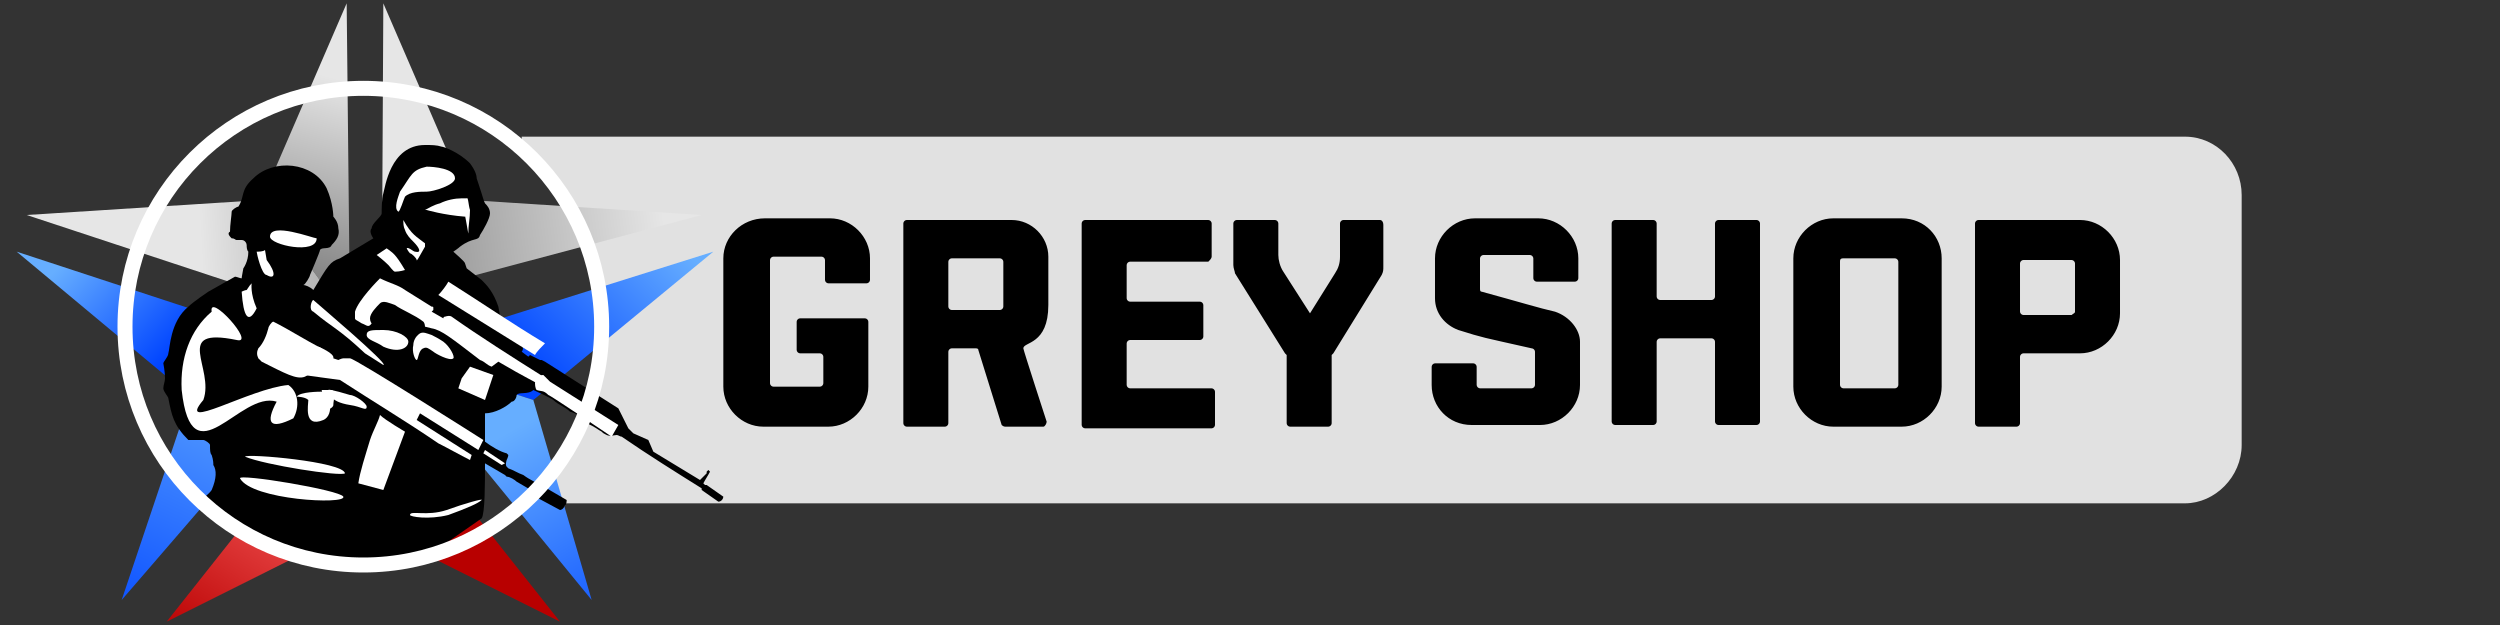 <?xml version="1.0" encoding="utf-8"?>
<!-- Generator: Adobe Illustrator 22.0.1, SVG Export Plug-In . SVG Version: 6.00 Build 0)  -->
<svg version="1.1" id="Layer_2" xmlns="http://www.w3.org/2000/svg" xmlns:xlink="http://www.w3.org/1999/xlink" x="0px" y="0px"
	 viewBox="0 0 150 37.5" style="enable-background:new 0 0 150 37.5;" xml:space="preserve">
<rect x="0" y="0" width="150" height="37.5" fill="#333333" stroke="none"/>
<style type="text/css">
	.st0{opacity:0.85;fill:#FFFFFF;}
	.st1{fill:url(#SVGID_1_);}
	.st2{fill:url(#SVGID_2_);}
	.st3{fill:url(#SVGID_3_);}
	.st4{fill:url(#SVGID_4_);}
	.st5{fill:url(#SVGID_5_);}
	.st6{fill:url(#SVGID_6_);}
	.st7{fill:url(#SVGID_7_);}
	.st8{fill:url(#SVGID_8_);}
	.st9{fill:url(#SVGID_9_);}
	.st10{fill:url(#SVGID_10_);}
	.st11{fill:#FFFFFF;}
	.st12{fill:none;}
	.st13{fill:none;stroke:#FFFFFF;stroke-width:0.9;stroke-linecap:round;stroke-miterlimit:10;}
</style>
<g id="zvezda">
	<path class="st0" d="M32.8,30.2h98.3c1.8,0,3.4-1.6,3.4-3.5v-15c0-1.9-1.5-3.5-3.4-3.5H31.3c0,3.1,4.5,1.9,4.6,10.6
		c0,2.5-0.4,4.9-1.5,7.1c-0.6,1.2-3.2,3.9-3.1,4.2C31.4,30.7,32,30.5,32.8,30.2z"/>
	<g>
		
			<linearGradient id="SVGID_1_" gradientUnits="userSpaceOnUse" x1="25.089" y1="26.807" x2="29.626" y2="22.005" gradientTransform="matrix(1 0 0 -1 0 38.866)">
			<stop  offset="0" style="stop-color:#E6E6E6"/>
			<stop  offset="1" style="stop-color:#808080"/>
		</linearGradient>
		<polygon class="st1" points="23,0.2 22.9,19.3 28.1,12 		"/>
		
			<linearGradient id="SVGID_2_" gradientUnits="userSpaceOnUse" x1="39.825" y1="25.746" x2="21.479" y2="23.3" gradientTransform="matrix(1 0 0 -1 0 38.866)">
			<stop  offset="0" style="stop-color:#E6E6E6"/>
			<stop  offset="1" style="stop-color:#808080"/>
		</linearGradient>
		<polygon class="st2" points="28.1,12 22.9,18 42.1,12.9 		"/>
	</g>
	<g>
		
			<linearGradient id="SVGID_3_" gradientUnits="userSpaceOnUse" x1="38.626" y1="26.311" x2="30.244" y2="17.78" gradientTransform="matrix(1 0 0 -1 0 38.866)">
			<stop  offset="0" style="stop-color:#66AEFF"/>
			<stop  offset="1" style="stop-color:#0044FF"/>
		</linearGradient>
		<polygon class="st3" points="42.8,15.1 23.4,21.2 32,24 		"/>
		
			<linearGradient id="SVGID_4_" gradientUnits="userSpaceOnUse" x1="29.826" y1="12.566" x2="37.544" y2="-1.06" gradientTransform="matrix(1 0 0 -1 0 38.866)">
			<stop  offset="0" style="stop-color:#66AEFF"/>
			<stop  offset="1" style="stop-color:#0044FF"/>
		</linearGradient>
		<polygon class="st4" points="23.4,21.2 35.5,36 32,24 		"/>
	</g>
	<g>
		
			<linearGradient id="SVGID_5_" gradientUnits="userSpaceOnUse" x1="19.926" y1="10.72" x2="12.397" y2="-0.991" gradientTransform="matrix(1 0 0 -1 0 38.866)">
			<stop  offset="0" style="stop-color:#FF6666"/>
			<stop  offset="1" style="stop-color:#B80000"/>
		</linearGradient>
		<polygon class="st5" points="10,37.3 21.8,31.4 21.8,22.4 		"/>
		
			<linearGradient id="SVGID_6_" gradientUnits="userSpaceOnUse" x1="22.887" y1="19.175" x2="25.776" y2="10.438" gradientTransform="matrix(1 0 0 -1 0 38.866)">
			<stop  offset="0" style="stop-color:#FF6666"/>
			<stop  offset="1" style="stop-color:#B80000"/>
		</linearGradient>
		<polygon class="st6" points="21.8,22.4 21.8,31.4 33.6,37.3 		"/>
	</g>
	<g>
		
			<linearGradient id="SVGID_7_" gradientUnits="userSpaceOnUse" x1="5.835" y1="25.252" x2="11.97" y2="19.34" gradientTransform="matrix(1 0 0 -1 0 38.866)">
			<stop  offset="0" style="stop-color:#66AEFF"/>
			<stop  offset="1" style="stop-color:#0044FF"/>
		</linearGradient>
		<polygon class="st7" points="1,15.1 11.8,24.1 20.2,21.4 		"/>
		
			<linearGradient id="SVGID_8_" gradientUnits="userSpaceOnUse" x1="16.402" y1="18.316" x2="8.348" y2="-3.511083e-03" gradientTransform="matrix(1 2.170741e-02 2.170741e-02 -1 -0.579 39.477)">
			<stop  offset="0" style="stop-color:#66AEFF"/>
			<stop  offset="1" style="stop-color:#0044FF"/>
		</linearGradient>
		<polygon class="st8" points="19.9,21.4 11.2,24.4 7.3,36 		"/>
	</g>
	<g>
		
			<linearGradient id="SVGID_9_" gradientUnits="userSpaceOnUse" x1="21.251" y1="33.867" x2="17.978" y2="21.832" gradientTransform="matrix(1 0 0 -1 0 38.866)">
			<stop  offset="0" style="stop-color:#E6E6E6"/>
			<stop  offset="1" style="stop-color:#808080"/>
		</linearGradient>
		<polygon class="st9" points="20.8,0.2 15.7,12 21,19.3 		"/>
		
			<linearGradient id="SVGID_10_" gradientUnits="userSpaceOnUse" x1="12.125" y1="22.818" x2="26.644" y2="23.659" gradientTransform="matrix(1 0 0 -1 0 38.866)">
			<stop  offset="0" style="stop-color:#E6E6E6"/>
			<stop  offset="1" style="stop-color:#808080"/>
		</linearGradient>
		<polygon class="st10" points="15.7,12 1.6,12.9 21,19.3 		"/>
	</g>
</g>
<g>
	<path d="M37.7,25.7c0.1,0.1,0.2,0.2,0.3,0.3l0.9,0.4l0.3,0.7l2.8,1.7c0,0,0.3-0.3,0.4-0.4c0,0,0-0.1,0-0.1c0,0,0.1-0.1,0.1-0.1
		c0,0,0.1,0.1,0.1,0.1c-0.1,0.2-0.3,0.5-0.4,0.7l0.1,0.1h0.1l1,0.7c0,0.1-0.1,0.3-0.3,0.3l-1-0.7c0,0,0-0.1,0-0.1
		c-1.6-1-3.2-2-4.8-3.1c-0.1,0-0.2-0.1-0.3-0.1c-0.1,0-0.4,0.1-0.6,0c-0.2-0.1-0.2-0.1-0.3-0.2c-0.2-0.1-0.4-0.3-0.9-0.5
		c-0.1-0.3-0.6-0.6-1-0.7c-0.3-0.3-0.7-0.4-1-0.7c-0.1-0.1-1.2-0.6-1.2-0.6c-0.3,0.3-0.9,0.1-1,0.3c0,0.1-0.1,0.4-0.3,0.4
		c-0.3,0.3-1,0.7-1.6,0.7c0,0,0,0.4,0,1.3c0,0.1,0,0.3,0,0.4c0.4,0.3,0.9,0.6,1.3,0.7l0.1,0.1c0,0.1-0.1,0.3-0.1,0.3s-0.1,0.3,0,0.4
		l0.1,0.1c0.3,0.1,0.6,0.3,0.9,0.4c0.4,0.3,0.7,0.4,1.2,0.7c0,0,0.1,0,0.1,0.1h0.1l1.2,0.7c0,0,0,0.3-0.1,0.3
		c-0.1,0.3-0.3,0.3-0.3,0.3l-1.3-0.7v-0.1l0-0.3c0,0,0,0.1-0.1,0.1l-1.2-0.7c-0.1-0.1-0.4-0.3-0.6-0.3l-0.1-0.1l-1.2-0.7
		c0,1.2,0,3-0.2,3.3l-2.3,1.6c-1.3,0.4-3.6,1.2-6.5,0.9c-4.1-0.4-6.8-2.6-8-3.5c0.1-0.3,0.4-0.4,0.6-0.7c0.3-0.7,0.3-1.2,0.1-1.5
		c0-0.1,0-0.3-0.1-0.6c-0.1-0.1-0.1-0.3-0.1-0.6c0-0.1-0.3-0.3-0.4-0.3c-0.3,0-0.6,0-0.9,0c-0.9-0.9-1-1.5-1.2-2.5
		c0-0.1-0.3-0.4-0.3-0.6s0.1-0.4,0.1-0.6c0-0.4-0.1-0.9-0.1-0.9c0-0.1,0.3-0.4,0.3-0.6c0.1-0.3,0.1-1.9,1.2-2.8
		c0.3-0.3,1.2-0.9,1.2-0.9s0.7-0.4,1.6-0.9c0.1,0,0.3,0.1,0.4,0.1c0,0,0-0.1,0.1-0.6c0,0,0.3-0.4,0.3-1c-0.1-0.1-0.1-0.3-0.1-0.4
		c0-0.1-0.1-0.3-0.3-0.3s-0.3,0-0.3,0c-0.1,0-0.1-0.1-0.3-0.1c-0.1-0.1-0.3-0.3-0.1-0.4c0-0.4,0.1-1,0.1-1.2c0-0.1,0.3-0.3,0.4-0.3
		c0.4-0.6,0.1-1,0.9-1.7c1.2-1.2,3.6-1,4.4,0.6c0.4,0.9,0.4,1.7,0.4,1.7s0.3,0.3,0.3,0.7c0.1,0.4-0.1,0.7-0.4,1
		c-0.1,0.3-0.6,0.1-0.7,0.3c0,0.1-0.6,1.5-0.6,1.5c0,0.1-0.3,0.6-0.4,0.6c0.1,0,0.4,0.1,0.6,0.3c0.9-1.5,1-1.7,1.6-1.9l2-1.2
		c0,0-0.3-0.4-0.1-0.6c0-0.3,0.6-0.7,0.6-0.9s0-0.9,0.1-1.2c0.1-0.3,0.4-2.9,2.5-2.9c0.4,0,0.7,0,1,0.1c0.1,0,1,0.3,1.7,1
		c0.3,0.4,0.4,0.7,0.4,0.9c0,0,0,0,0.1,0.3c0.3,0.9,0.3,1,0.4,1.2c0.1,0.1,0.3,0.3,0.3,0.6c0,0.3-0.4,1-0.6,1.3
		c-0.1,0.4-0.4,0.1-1.2,0.7c0,0-0.1,0.1-0.4,0.3c0.1,0.1,0.7,0.6,0.7,0.7l0.1,0.3l0.9,0.7c0.3,0.3,0.7,0.7,1,1.6
		c0.1,0.4,0.1,0.9,0.3,1.3c0.4,0.1,0.6,0.3,0.6,0.4l0.4,0.3c0,0.1,0.1,0.1,0.1,0.3c0.1,0.1,0.1,0.3,0,0.4l0.4,0.3l0.1-0.1l0.6,0.3
		c0,0,0,0,0.1,0c0,0,0.2,0.1,0.2,0.1l4.4,2.8L37.7,25.7z"/>
	<path d="M37.6,25.4"/>
</g>
<path class="st11" d="M24.3,16.2c0,0-0.3,0.1-0.6,0.1c-0.1,0-0.3-0.3-0.4-0.4c-0.3-0.3-0.7-0.6-0.7-0.6l0.6-0.4
	C23.6,15.2,23.7,15.2,24.3,16.2z"/>
<path class="st11" d="M24,11.5c-0.1,0.3-0.4,1-0.1,1.2c0.1,0,0.3-0.7,0.4-0.9c0.3-0.3,0.9-0.3,1.3-0.3c0.4,0,1.7-0.4,1.7-0.8
	c0-0.6-1.3-0.7-1.7-0.7C24.7,10.2,24.7,10.5,24,11.5z"/>
<g>
	<g>
		<path class="st11" d="M28.2,12.6c0,0.5-0.1,0.9-0.1,1.4c0,0.1-0.2-1.2-0.2-1c-1.3-0.1-2.3-0.4-2.3-0.4h-0.1
			c0.2-0.1,0.5-0.3,0.9-0.4c0.4-0.2,0.9-0.3,1.3-0.3c0.1,0,0.3,0,0.3,0C28.1,11.8,28.1,12.3,28.2,12.6z"/>
	</g>
	<g>
		<path class="st11" d="M19,14.3c0,1-2.8,0.4-2.8-0.1C16.2,13.3,18.8,14.3,19,14.3z"/>
	</g>
</g>
<path class="st11" d="M18.5,24c0,0.3-0.3,1.7,0.9,1.2c0.7-0.3,0.4-1.7-0.1-1.7c-0.1,0-1.3,0-1.5,0.3C17.8,23.8,18.3,23.8,18.5,24z"
	/>
<path class="st11" d="M20.6,29.8c-0.2-0.4-6.3-1.4-6.2-1.1C15.1,30,20.8,30.3,20.6,29.8z"/>
<path class="st11" d="M20.7,28.4c-0.1-0.7-5.9-1.2-6-1C15.9,27.9,20.4,28.6,20.7,28.4z"/>
<path class="st11" d="M23,21.9c0.4,0-4.1-3.8-4.2-3.9c-0.1,0-0.3,0.6,0,0.7c1.2,1,1.5,1,3.1,2.5L23,21.9z"/>
<path class="st11" d="M15.4,18.5C15,17.6,15.1,17,15.1,17c-0.1,0.1-0.1,0.1-0.3,0.4c-0.1,0-0.3,0.1-0.3,0.1
	C14.6,19,14.9,19.5,15.4,18.5z"/>
<path class="st11" d="M24.3,25.9L24.3,25.9c0,0-1.2-0.7-1.5-1c-0.1,0.4-0.4,0.9-0.6,1.5c-0.3,1-0.6,1.9-0.7,2.6l0,0l1.5,0.4
	L24.3,25.9z"/>
<path class="st11" d="M19.3,20.9c-1-0.5-1.9-1.1-2.9-1.6c-0.1,0-0.3,0.3-0.3,0.4c-0.1,0.4-0.3,0.9-0.6,1.2c-0.1,0.2-0.1,0.4,0,0.6
	c0.1,0.1,0.2,0.2,0.2,0.2c1.4,0.7,2.1,1.1,2.6,0.9C19.1,22.2,19.3,21.1,19.3,20.9z"/>
<polygon class="st11" points="29,27.2 30.1,27.9 30.3,27.8 29.1,27 "/>
<path class="st11" d="M14.4,24.7"/>
<path class="st11" d="M10.9,23.4c0.6,5.5,3.5,0,5.7,0.7c-0.7,1.3-0.4,1.7,1,1c0.4-0.7,0.3-1.6-0.3-2C15,23.3,10.5,26,12.2,24
	c0.7-1.9-1.9-4.4,2-3.6c1.2,0.3-1.7-2.9-1.5-1.7C11.4,19.8,10.8,21.5,10.9,23.4z"/>
<path class="st11" d="M26.3,26.6c0.6,0.3,1.3,0.7,1.9,1l0.1-0.3L25,25.2l0.2-0.4l3.5,2.2l0.3-0.6c0,0-7.7-4.9-8-4.9
	c-0.3,0-0.4,0-0.4,0c-0.1,0-0.3,0.1-0.3,0.1l-0.3-0.1c0.1-0.3-0.9-0.7-0.9-0.7l-0.9,1.7c0.7,0.1,1.5,0.2,2.2,0.3
	C22.4,24.1,24.4,25.3,26.3,26.6z"/>
<path class="st11" d="M26.9,16.9c-0.1,0.2-0.4,0.6-0.6,0.8l5.8,3.6c0.1-0.2,0.4-0.5,0.6-0.7C30.7,19.4,28.8,18.1,26.9,16.9z"/>
<path class="st11" d="M16,15.6L15.9,15c-0.1,0.1-0.4,0.1-0.5,0.1c0,0.1,0.3,1.4,0.6,1.4C16.5,16.8,16.6,16.4,16,15.6z"/>
<g>
	<path class="st11" d="M21,23.7c0,0-1.3-0.4-1.3-0.3c0,0.1,0,0.7,1.3,0.9c0.7,0.1,1,0.4,1,0.1C22,24.2,21.3,23.7,21,23.7z"/>
	<path class="st11" d="M19.3,23.4c0,0.1,0.2,0.7,0.2,1c0,0.3,0.5,0.1,0.5-0.1c0-0.3,0.2-0.8-0.1-0.9C19.9,23.4,19.4,23.4,19.3,23.4z
		"/>
</g>
<path class="st11" d="M30,20.9"/>
<path class="st11" d="M27.1,19c0,0-0.1-0.1-0.4,0c-0.1,0-0.1,0.1-0.1,0.1l-0.7-0.4l0.1-0.1v-0.1c0-0.1,0-0.1-0.1-0.1l-1.6-1
	c-0.4-0.3-0.9-0.4-1.5-0.7c-0.1,0.1-1.3,1.3-1.5,2c0,0.1,0,0.3,0,0.4c0,0.1,0.1,0.1,0.4,0.3c0.3,0.1,0.4,0.3,0.6,0
	c0,0-0.1-0.1-0.1-0.3c0-0.3,0.4-0.7,0.6-0.9s0.6,0,0.9,0.1c0.4,0.3,1.2,0.6,1.7,1c0.1,0.1,0.1,0.3,0.1,0.3l0.4,0.1
	c0.6,0.1,1.2,0.6,2.9,1.9c0.3,0.1,0.4,0.3,0.7,0.4l0.4-0.3c1.7,1,2.2,1.2,2.3,1.3c0.1-0.1,0.3-0.3,0.4-0.4
	C30.7,21.4,28.8,20.2,27.1,19z"/>
<line class="st12" x1="32.9" y1="22.5" x2="32.8" y2="22.4"/>
<path class="st11" d="M32.4,22.6c0,0-0.3,0.1-0.3,0.4c0,0,0,0.3,0.1,0.4c0.3,0.1,0.4,0,0.7,0.3c0.1,0,3.8,2.5,3.8,2.5l0.4-0.7
	l-4.1-2.6l-0.3-0.3l-0.1-0.1l0,0l0,0C32.6,22.5,32.4,22.5,32.4,22.6z"/>
<line class="st12" x1="32.6" y1="22.5" x2="32.8" y2="22.7"/>
<path id="test_hand_snipewr" class="st11" d="M22,20.1c0,0.3,0.6,0.4,1,0.7c0.9,0.4,1.5,0.1,1.5-0.3c0-0.3-0.7-0.7-1.5-0.7
	C22.3,19.8,22,19.8,22,20.1z"/>
<polygon class="st11" points="27.5,23.3 29.1,24 29.6,22.5 28.2,22 27.7,22.7 "/>
<circle class="st13" cx="21.8" cy="19.6" r="14.3"/>
<path d="M103.1,13.2h2.3c0.1,0,0.2,0.1,0.2,0.2v11.9c0,0.1-0.1,0.2-0.2,0.2h-2.3c-0.1,0-0.2-0.1-0.2-0.2v-4.8c0-0.1-0.1-0.2-0.2-0.2
	h-3.1c-0.1,0-0.2,0.1-0.2,0.2v4.8c0,0.1-0.1,0.2-0.2,0.2h-2.3c-0.1,0-0.2-0.1-0.2-0.2V13.4c0-0.1,0.1-0.2,0.2-0.2h2.3
	c0.1,0,0.2,0.1,0.2,0.2v4.4c0,0.1,0.1,0.2,0.2,0.2h3.1c0.1,0,0.2-0.1,0.2-0.2v-4.4C102.9,13.3,103,13.2,103.1,13.2z M72.7,15.4v-2
	c0-0.1-0.1-0.2-0.2-0.2h-4.9h-2.5c-0.1,0-0.2,0.1-0.2,0.2v2.2V18v2.4v2.9v2.2c0,0.1,0.1,0.2,0.2,0.2h2.5h5.1c0.1,0,0.2-0.1,0.2-0.2
	v-2c0-0.1-0.1-0.2-0.2-0.2h-4.9c-0.1,0-0.2-0.1-0.2-0.2v-2.5c0-0.1,0.1-0.2,0.2-0.2H72c0.1,0,0.2-0.1,0.2-0.2v-1.9
	c0-0.1-0.1-0.2-0.2-0.2h-4.2c-0.1,0-0.2-0.1-0.2-0.2v-2c0-0.1,0.1-0.2,0.2-0.2h4.7C72.6,15.6,72.7,15.5,72.7,15.4z M116.5,15.5v7.7
	c0,1.3-1.1,2.4-2.4,2.4H110c-1.3,0-2.4-1.1-2.4-2.4v-7.7c0-1.3,1.1-2.4,2.4-2.4h4.1C115.5,13.1,116.5,14.2,116.5,15.5z M110.4,15.7
	v7.4c0,0.1,0.1,0.2,0.2,0.2h3.1c0.1,0,0.2-0.1,0.2-0.2v-7.4c0-0.1-0.1-0.2-0.2-0.2h-3.1C110.4,15.5,110.4,15.6,110.4,15.7z
	 M43.4,15.5c0,1.5,0,3.9,0,7.7c0,1.3,1.1,2.4,2.4,2.4h3.9c1.3,0,2.4-1.1,2.4-2.4v-3.9c0-0.1-0.1-0.2-0.2-0.2c-4.1,0-0.8,0-3.9,0
	c-0.1,0-0.2,0.1-0.2,0.2c0,0.4,0,1.3,0,1.7c0,0.1,0.1,0.2,0.2,0.2h1.2c0.1,0,0.2,0.1,0.2,0.2l0,1.6c0,0.1-0.1,0.2-0.2,0.2h-2.8
	c-0.1,0-0.2-0.1-0.2-0.2v-7.4c0-0.1,0.1-0.2,0.2-0.2h2.9c0.1,0,0.2,0.1,0.2,0.2l0,1.2c0,0.1,0.1,0.2,0.2,0.2h2.3
	c0.1,0,0.2-0.1,0.2-0.2v-1.3c0-1.3-1.1-2.4-2.4-2.4h-3.9C44.5,13.1,43.4,14.2,43.4,15.5z M93.3,18.7c-0.9-0.2-2.2-0.6-4.4-1.2
	c-0.1,0-0.1-0.1-0.1-0.2v-1.8c0-0.1,0.1-0.2,0.2-0.2h2.8c0.1,0,0.2,0.1,0.2,0.2v1.2c0,0.1,0.1,0.2,0.2,0.2h2.3
	c0.1,0,0.2-0.1,0.2-0.2v-1.2c0-1.3-1.1-2.4-2.4-2.4l-3.8,0c-1.3,0-2.4,1.1-2.4,2.4c0,0.8,0,1.7,0,2.4c0,0.9,0.6,1.6,1.4,1.9
	c1.6,0.5,1.3,0.4,4.4,1.1c0.1,0,0.2,0.1,0.2,0.2v2c0,0.1-0.1,0.2-0.2,0.2h-3.1c-0.1,0-0.2-0.1-0.2-0.2v-1.1c0-0.1-0.1-0.2-0.2-0.2
	h-2.3c-0.1,0-0.2,0.1-0.2,0.2c0,0.8,0,1.1,0,1.1c0,1.3,1,2.4,2.4,2.4l4.1,0c1.3,0,2.4-1.1,2.4-2.4c0-0.6,0-1.5,0-2.6
	C94.8,19.8,94.2,19,93.3,18.7z M124.8,21.2h-3.4c-0.1,0-0.2,0.1-0.2,0.2v4c0,0.1-0.1,0.2-0.2,0.2h-2.3c-0.1,0-0.2-0.1-0.2-0.2v-4.5
	v-2.3v-3.1v-2.1c0-0.1,0.1-0.2,0.2-0.2h6.1c1.3,0,2.4,1.1,2.4,2.4v3.2C127.2,20.1,126.1,21.2,124.8,21.2z M124.5,18.7v-2.9
	c0-0.1-0.1-0.2-0.2-0.2h-2.9c-0.1,0-0.2,0.1-0.2,0.2v2.9c0,0.1,0.1,0.2,0.2,0.2h2.9C124.4,18.8,124.5,18.8,124.5,18.7z M82.8,13.2
	h-2.2c-0.1,0-0.2,0.1-0.2,0.2v2c0,0.4-0.1,0.7-0.3,1l-1.5,2.4L77,16.3c-0.2-0.3-0.3-0.7-0.3-1v-1.9c0-0.1-0.1-0.2-0.2-0.2h-2.3
	c-0.1,0-0.2,0.1-0.2,0.2v2.5c0,0.2,0.1,0.4,0.1,0.5l3,4.8l0.1,0.1v4.1c0,0.1,0.1,0.2,0.2,0.2h2.3c0.1,0,0.2-0.1,0.2-0.2v-4.1
	l0.1-0.1l2.9-4.7c0.1-0.2,0.1-0.3,0.1-0.5v-2.5C83,13.3,82.9,13.2,82.8,13.2z M61.4,20.9c0,0.1,1.4,4.4,1.4,4.4
	c0,0.1-0.1,0.3-0.2,0.3h-2.3c-0.1,0-0.2-0.1-0.2-0.1L58.7,21c0-0.1-0.1-0.1-0.2-0.1h-1.4c-0.1,0-0.2,0.1-0.2,0.2v4.3
	c0,0.1-0.1,0.2-0.2,0.2h-2.3c-0.1,0-0.2-0.1-0.2-0.2v-4.5v-2.3v-3.1v-2.1c0-0.1,0.1-0.2,0.2-0.2h6.3c1.2,0,2.2,1,2.2,2.2v2.9
	C62.9,20.7,61.4,20.5,61.4,20.9z M60.2,18.4v-2.7c0-0.1-0.1-0.2-0.2-0.2h-2.9c-0.1,0-0.2,0.1-0.2,0.2v2.7c0,0.1,0.1,0.2,0.2,0.2H60
	C60.1,18.6,60.2,18.5,60.2,18.4z"/>
<path class="st11" d="M25.5,14.8c-0.4,0.7-0.5,0.9-0.5,0.8c0-0.1-0.3-0.4-0.4-0.4c-0.1-0.1-0.2-0.3-0.2-0.3c0.1-0.1,0.4,0.2,0.5,0.2
	c0.4,0.1,0.3-0.2-0.1-0.6c-0.2-0.2-0.4-0.4-0.5-0.7c-0.1-0.2-0.1-0.4-0.1-0.6c0.5,0.9,0.8,1,1.3,1.4C25.5,14.7,25.5,14.8,25.5,14.8z
	"/>
<path class="st11" d="M25,21.6c-0.1,0-0.3-0.5-0.2-0.9c0-0.2,0.1-0.5,0.4-0.7c0.2-0.1,0.4,0,0.7,0.1c0.2,0.1,0.4,0.2,0.7,0.4
	c0.4,0.3,0.7,0.9,0.6,1c-0.2,0.2-1.1-0.3-1.2-0.4c-0.3-0.2-0.4-0.3-0.6-0.2C25.1,21,25.1,21.6,25,21.6z"/>
<path class="st11" d="M28.9,30c0.1-0.1-1,0.2-2.1,0.6c-1.2,0.4-2.2,0-2.2,0.3c0,0.1,1.1,0.3,2.3,0C28,30.5,28.7,30.2,28.9,30z"/>
</svg>

